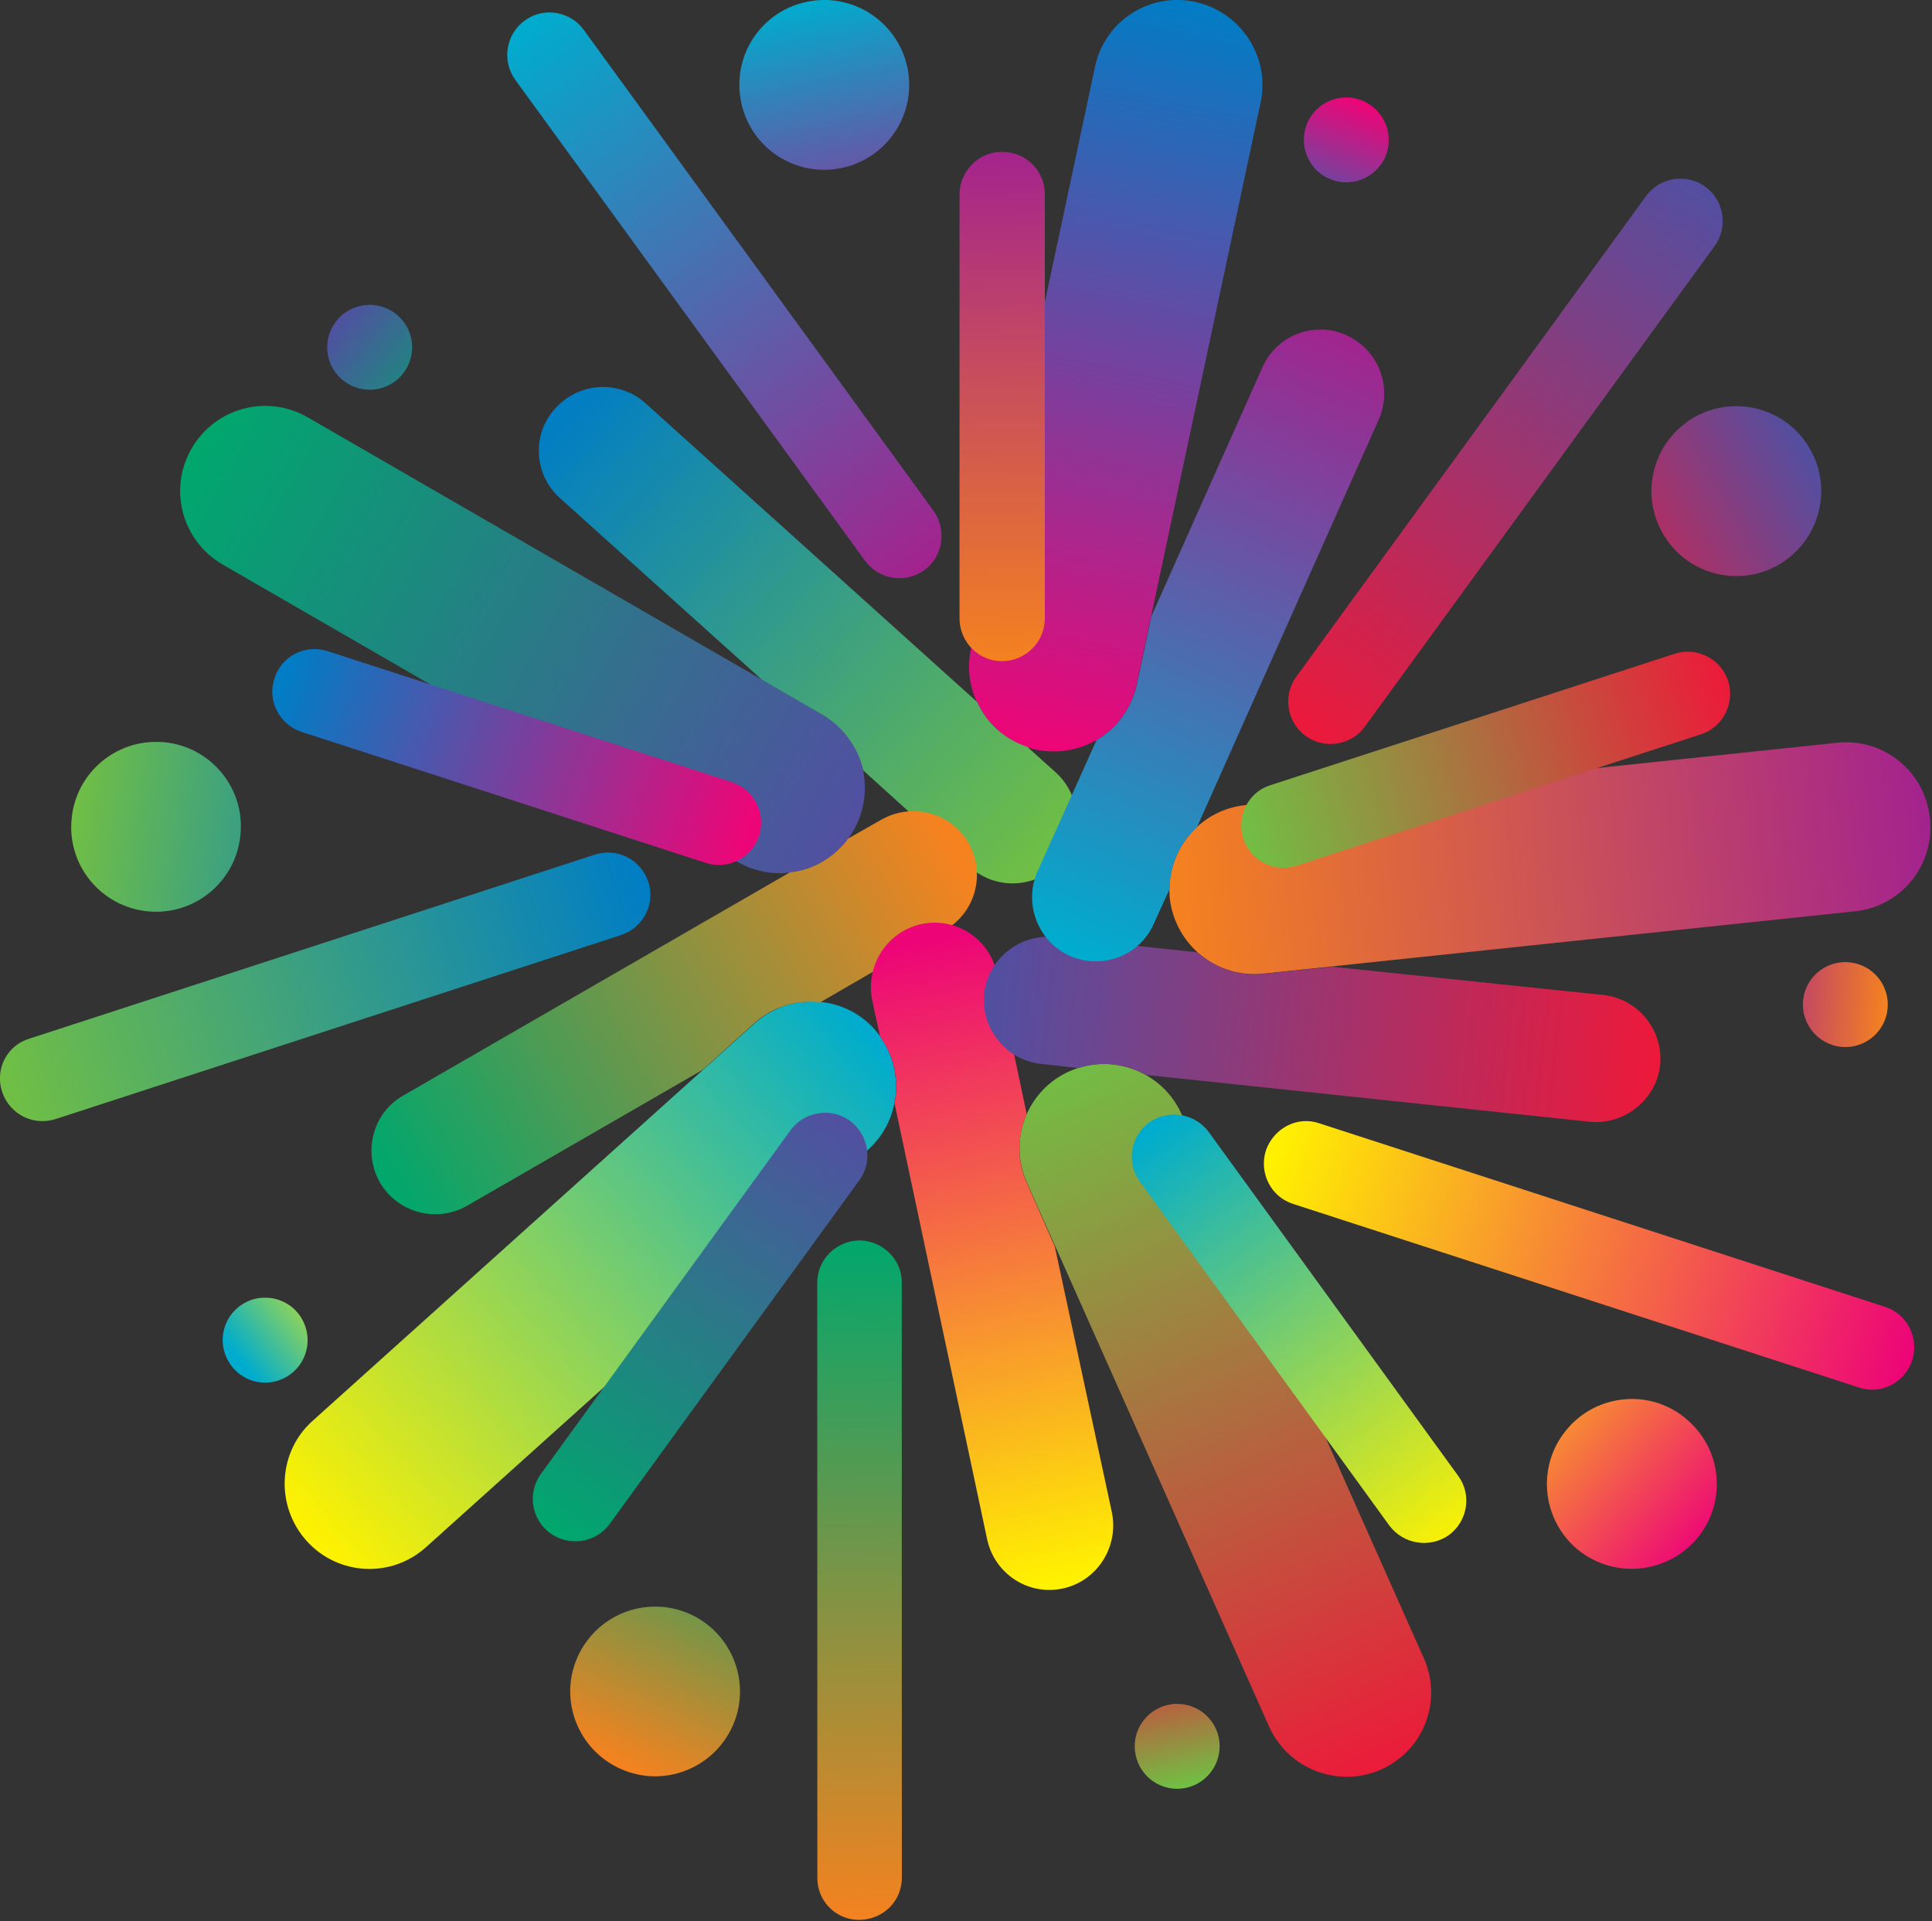 <?xml version="1.0" encoding="UTF-8" standalone="no"?>
<!DOCTYPE svg PUBLIC "-//W3C//DTD SVG 1.1//EN" "http://www.w3.org/Graphics/SVG/1.1/DTD/svg11.dtd">
<svg width="100%" height="100%" viewBox="0 0 910 905" version="1.1" xmlns="http://www.w3.org/2000/svg" xmlns:xlink="http://www.w3.org/1999/xlink" xml:space="preserve" xmlns:serif="http://www.serif.com/" style="fill-rule:evenodd;clip-rule:evenodd;stroke-linejoin:round;stroke-miterlimit:2;">
    <rect x="0" y="0" width="910" height="905" fill="#333333" stroke="none"/>
    <g transform="matrix(1,0,0,1,-2107.43,-117.782)">
        <g transform="matrix(2,0,0,2,1785.83,0)">
            <g transform="matrix(-29.072,-23.058,-23.058,29.072,268.418,157.233)">
                <path d="M0.98,-0.022C0.989,0.127 0.877,0.255 0.728,0.264C0.579,0.273 0.451,0.16 0.442,0.012C0.433,-0.137 0.546,-0.265 0.694,-0.274C0.763,-0.278 0.828,-0.256 0.879,-0.216C0.936,-0.17 0.975,-0.101 0.98,-0.022Z" style="fill:url(#_Linear1);fill-rule:nonzero;"/>
            </g>
        </g>
        <g transform="matrix(2,0,0,2,1785.83,0)">
            <g transform="matrix(14.376,64.512,64.512,-14.376,350.491,59.12)">
                <path d="M0.004,0.003C0.002,-0.164 0.136,-0.301 0.304,-0.302C0.471,-0.304 0.607,-0.17 0.609,-0.003C0.611,0.164 0.477,0.301 0.31,0.303C0.164,0.304 0.042,0.203 0.011,0.066C0.007,0.046 0.004,0.025 0.004,0.003Z" style="fill:url(#_Linear2);fill-rule:nonzero;"/>
            </g>
        </g>
        <g transform="matrix(2,0,0,2,1785.83,0)">
            <g transform="matrix(-25.564,20.05,20.05,25.564,242.947,359.076)">
                <path d="M0.727,-0.305C0.896,-0.329 1.052,-0.212 1.075,-0.043C1.1,0.125 0.983,0.281 0.814,0.305C0.646,0.329 0.49,0.212 0.466,0.043C0.45,-0.069 0.497,-0.177 0.581,-0.242C0.622,-0.275 0.672,-0.297 0.727,-0.305Z" style="fill:url(#_Linear3);fill-rule:nonzero;"/>
            </g>
        </g>
        <g transform="matrix(2,0,0,2,1785.83,0)">
            <g transform="matrix(84.901,10.164,10.164,-84.901,177.131,251.176)">
                <path d="M0.007,-0.003C0.008,-0.133 0.115,-0.236 0.244,-0.234C0.373,-0.232 0.476,-0.126 0.474,0.003C0.473,0.133 0.366,0.236 0.237,0.234C0.229,0.234 0.22,0.233 0.212,0.232C0.095,0.218 0.005,0.117 0.007,-0.003Z" style="fill:url(#_Linear4);fill-rule:nonzero;"/>
            </g>
        </g>
        <g transform="matrix(2,0,0,2,1785.83,0)">
            <g transform="matrix(7.52,34.086,34.086,-7.52,432.53,445.305)">
                <path d="M0.444,0.002C0.443,-0.156 0.57,-0.285 0.728,-0.286C0.886,-0.288 1.016,-0.16 1.017,-0.002C1.018,0.156 0.891,0.285 0.733,0.287C0.595,0.288 0.479,0.192 0.451,0.062C0.446,0.043 0.444,0.023 0.444,0.002Z" style="fill:url(#_Linear5);fill-rule:nonzero;"/>
            </g>
        </g>
        <g transform="matrix(2,0,0,2,1785.83,0)">
            <g transform="matrix(32.262,-68.46,-68.46,-32.262,306.9,474.823)">
                <path d="M0.25,0.265C0.104,0.262 -0.011,0.141 -0.008,-0.005C-0.005,-0.151 0.116,-0.266 0.262,-0.263C0.407,-0.26 0.523,-0.139 0.52,0.007C0.519,0.045 0.51,0.081 0.495,0.113C0.452,0.205 0.358,0.267 0.25,0.265Z" style="fill:url(#_Linear6);fill-rule:nonzero;"/>
            </g>
        </g>
        <g transform="matrix(2,0,0,2,1785.83,0)">
            <g transform="matrix(33.083,2.005,2.005,-33.083,572.135,294.311)">
                <path d="M0.401,0.02C0.394,-0.146 0.523,-0.287 0.689,-0.295C0.856,-0.302 0.997,-0.173 1.004,-0.006C1.011,0.16 0.882,0.301 0.716,0.308C0.705,0.309 0.694,0.309 0.684,0.308C0.532,0.299 0.408,0.176 0.401,0.02Z" style="fill:url(#_Linear7);fill-rule:nonzero;"/>
            </g>
        </g>
        <g transform="matrix(2,0,0,2,1785.83,0)">
            <g transform="matrix(-56.95,-50.822,-50.822,56.95,561.782,423.331)">
                <path d="M0.555,-0.002C0.556,0.143 0.439,0.261 0.294,0.262C0.15,0.262 0.032,0.145 0.031,0.001C0.03,-0.144 0.147,-0.262 0.292,-0.262C0.359,-0.263 0.421,-0.238 0.468,-0.196C0.521,-0.148 0.555,-0.079 0.555,-0.002Z" style="fill:url(#_Linear8);fill-rule:nonzero;"/>
            </g>
        </g>
        <g transform="matrix(2,0,0,2,1785.83,0)">
            <g transform="matrix(15.038,-37.093,-37.093,-15.038,466.458,119.975)">
                <path d="M0.767,0.25C0.629,0.254 0.513,0.146 0.509,0.008C0.504,-0.129 0.612,-0.245 0.75,-0.25C0.888,-0.254 1.003,-0.146 1.008,-0.008C1.009,0.028 1.003,0.062 0.99,0.094C0.954,0.183 0.869,0.246 0.767,0.25Z" style="fill:url(#_Linear9);fill-rule:nonzero;"/>
            </g>
        </g>
        <g transform="matrix(2,0,0,2,1785.83,0)">
            <g transform="matrix(-60.051,34.985,34.985,60.051,586.862,164.57)">
                <path d="M0.284,-0.288C0.443,-0.288 0.573,-0.16 0.573,-0.001C0.574,0.158 0.446,0.287 0.287,0.288C0.128,0.288 -0.002,0.16 -0.002,0.001C-0.003,-0.105 0.055,-0.199 0.141,-0.249C0.183,-0.273 0.232,-0.288 0.284,-0.288Z" style="fill:url(#_Linear10);fill-rule:nonzero;"/>
            </g>
        </g>
        <g transform="matrix(2,0,0,2,1785.83,0)">
            <g transform="matrix(154.999,89,89,-154.999,206.741,165.245)">
                <g>
                    <path d="M0.89,0.111C0.951,0.111 1.001,0.061 1.001,-0.001C1.001,-0.063 0.951,-0.113 0.889,-0.113L0.106,-0.111C0.044,-0.111 -0.006,-0.061 -0.006,0.001C-0.006,0.063 0.044,0.113 0.106,0.113L0.89,0.111Z" style="fill:url(#_Linear11);fill-rule:nonzero;"/>
                </g>
            </g>
        </g>
        <g transform="matrix(2,0,0,2,1785.83,0)">
            <g transform="matrix(132.002,-119.001,-119.001,-132.002,233.686,421.239)">
                <g>
                    <path d="M0.895,0.112C0.957,0.112 1.008,0.062 1.008,-0C1.007,-0.062 0.957,-0.113 0.895,-0.113L0.107,-0.112C0.045,-0.112 -0.005,-0.062 -0.005,0C-0.005,0.062 0.045,0.113 0.107,0.113L0.895,0.112Z" style="fill:url(#_Linear12);fill-rule:nonzero;"/>
                </g>
            </g>
        </g>
        <g transform="matrix(2,0,0,2,1785.83,0)">
            <g transform="matrix(-73.999,-168,-168,73.999,486.193,477.008)">
                <g>
                    <path d="M0.878,0.11C0.939,0.111 0.988,0.062 0.988,0.002C0.988,-0.058 0.939,-0.107 0.879,-0.107L0.117,-0.11C0.056,-0.111 0.007,-0.062 0.007,-0.002C0.007,0.058 0.056,0.107 0.116,0.107L0.878,0.11Z" style="fill:url(#_Linear13);fill-rule:nonzero;"/>
                </g>
            </g>
        </g>
        <g transform="matrix(2,0,0,2,1785.83,0)">
            <g transform="matrix(-178.997,17.001,17.001,178.997,615.2,252.539)">
                <g>
                    <path d="M0.887,0.115C0.949,0.116 0.999,0.066 1,0.005C1,-0.056 0.951,-0.107 0.889,-0.107L0.111,-0.115C0.049,-0.116 -0.001,-0.066 -0.001,-0.005C-0.002,0.056 0.047,0.107 0.109,0.107L0.887,0.115Z" style="fill:url(#_Linear14);fill-rule:nonzero;"/>
                </g>
            </g>
        </g>
        <g transform="matrix(2,0,0,2,1785.83,0)">
            <g transform="matrix(-38.001,174,174,38.001,442.778,59.448)">
                <g>
                    <path d="M0.898,0.114C0.96,0.115 1.01,0.065 1.011,0.003C1.011,-0.059 0.961,-0.11 0.899,-0.11L0.113,-0.114C0.051,-0.115 0,-0.065 0,-0.003C-0,0.059 0.05,0.11 0.112,0.11L0.898,0.114Z" style="fill:url(#_Linear15);fill-rule:nonzero;"/>
                </g>
            </g>
        </g>
        <g transform="matrix(2,0,0,2,1785.83,0)">
            <g transform="matrix(93.498,129.499,129.499,-93.498,284.571,63.585)">
                <g>
                    <path d="M0.939,0.064C0.973,0.064 1.002,0.036 1.002,0.002C1.002,-0.033 0.974,-0.061 0.939,-0.061L0.063,-0.064C0.028,-0.064 0,-0.036 0,-0.001C-0,0.033 0.028,0.061 0.062,0.061L0.939,0.064Z" style="fill:url(#_Linear16);fill-rule:nonzero;"/>
                </g>
            </g>
        </g>
        <g transform="matrix(2,0,0,2,1785.83,0)">
            <g transform="matrix(1.034,121.765,121.765,-1.034,396.303,93.579)">
                <g>
                    <path d="M0.913,0.079C0.958,0.078 0.994,0.041 0.994,-0.004C0.994,-0.05 0.956,-0.086 0.911,-0.086L0.09,-0.079C0.045,-0.078 0.008,-0.041 0.009,0.004C0.009,0.05 0.046,0.086 0.091,0.086L0.913,0.079Z" style="fill:url(#_Linear17);fill-rule:nonzero;"/>
                </g>
            </g>
        </g>
        <g transform="matrix(2,0,0,2,1785.83,0)">
            <g transform="matrix(151.498,-49.499,-49.499,-151.498,161.34,316.172)">
                <g>
                    <path d="M0.941,0.062C0.976,0.062 1.004,0.034 1.004,-0.001C1.004,-0.035 0.976,-0.063 0.941,-0.063L0.063,-0.062C0.028,-0.062 -0,-0.034 -0,0.001C0,0.036 0.028,0.064 0.063,0.063L0.941,0.062Z" style="fill:url(#_Linear18);fill-rule:nonzero;"/>
                </g>
            </g>
        </g>
        <g transform="matrix(2,0,0,2,1785.83,0)">
            <g transform="matrix(109.503,36.751,36.751,-109.503,227.267,218.659)">
                <g>
                    <path d="M0.936,0.091C0.984,0.091 1.023,0.053 1.024,0.005C1.024,-0.043 0.986,-0.082 0.938,-0.082L0.072,-0.091C0.024,-0.091 -0.015,-0.053 -0.015,-0.005C-0.016,0.043 0.023,0.082 0.071,0.082L0.936,0.091Z" style="fill:url(#_Linear19);fill-rule:nonzero;"/>
                </g>
            </g>
        </g>
        <g transform="matrix(2,0,0,2,1785.83,0)">
            <g transform="matrix(-1.5,-160.498,-160.498,1.5,363.979,511.068)">
                <g>
                    <path d="M0.935,0.058C0.969,0.058 0.997,0.03 0.997,-0.005C0.996,-0.039 0.968,-0.067 0.934,-0.066L0.062,-0.058C0.027,-0.058 -0,-0.03 0,0.005C0,0.039 0.028,0.067 0.063,0.066L0.935,0.058Z" style="fill:url(#_Linear20);fill-rule:nonzero;"/>
                </g>
            </g>
        </g>
        <g transform="matrix(2,0,0,2,1785.83,0)">
            <g transform="matrix(67.501,-98.252,-98.252,-67.501,291.976,420.524)">
                <g>
                    <path d="M0.921,0.073C0.967,0.072 1.004,0.033 1.003,-0.013C1.001,-0.06 0.963,-0.096 0.917,-0.095L0.078,-0.073C0.032,-0.072 -0.005,-0.033 -0.004,0.013C-0.003,0.06 0.036,0.096 0.082,0.095L0.921,0.073Z" style="fill:url(#_Linear21);fill-rule:nonzero;"/>
                </g>
            </g>
        </g>
        <g transform="matrix(2,0,0,2,1785.83,0)">
            <g transform="matrix(-150.002,-47.002,-47.002,150.002,610.032,378.069)">
                <g>
                    <path d="M0.946,0.059C0.981,0.059 1.009,0.03 1.009,-0.005C1.008,-0.04 0.98,-0.069 0.945,-0.068L0.054,-0.059C0.019,-0.059 -0.009,-0.03 -0.009,0.005C-0.009,0.04 0.02,0.069 0.055,0.068L0.946,0.059Z" style="fill:url(#_Linear22);fill-rule:nonzero;"/>
                </g>
            </g>
        </g>
        <g transform="matrix(2,0,0,2,1785.83,0)">
            <g transform="matrix(-72.001,-97.502,-97.502,72.001,504.28,422.702)">
                <g>
                    <path d="M0.935,0.079C0.98,0.079 1.017,0.042 1.017,-0.004C1.016,-0.049 0.979,-0.086 0.933,-0.086L0.108,-0.079C0.063,-0.079 0.026,-0.042 0.026,0.004C0.027,0.049 0.064,0.086 0.11,0.086L0.935,0.079Z" style="fill:url(#_Linear23);fill-rule:nonzero;"/>
                </g>
            </g>
        </g>
        <g transform="matrix(2,0,0,2,1785.83,0)">
            <g transform="matrix(-94.498,130.497,130.497,94.498,562.647,102.235)">
                <g>
                    <path d="M0.935,0.061C0.969,0.061 0.997,0.033 0.997,-0.001C0.997,-0.035 0.969,-0.063 0.935,-0.063L0.066,-0.061C0.032,-0.061 0.004,-0.033 0.004,0.001C0.004,0.035 0.032,0.063 0.066,0.063L0.935,0.061Z" style="fill:url(#_Linear24);fill-rule:nonzero;"/>
                </g>
            </g>
        </g>
        <g transform="matrix(2,0,0,2,1785.83,0)">
            <g transform="matrix(-115.499,33,33,115.499,568.858,221.214)">
                <g>
                    <path d="M0.917,0.098C0.963,0.1 1.001,0.064 1.003,0.018C1.004,-0.028 0.969,-0.067 0.923,-0.068L0.091,-0.098C0.045,-0.1 0.006,-0.064 0.004,-0.018C0.003,0.028 0.039,0.067 0.085,0.068L0.917,0.098Z" style="fill:url(#_Linear25);fill-rule:nonzero;"/>
                </g>
            </g>
        </g>
        <g transform="matrix(2,0,0,2,1785.83,0)">
            <g transform="matrix(-117.053,-109.055,-109.055,117.053,409.028,262.527)">
                <g>
                    <path d="M0.091,-0.101L0.147,-0.1C0.18,-0.085 0.215,-0.085 0.246,-0.098L0.903,-0.087C0.955,-0.086 0.996,-0.043 0.995,0.009C0.995,0.06 0.952,0.102 0.9,0.101L0.5,0.094L0.4,0.071C0.364,0.063 0.328,0.071 0.3,0.09L0.088,0.087C0.036,0.086 -0.005,0.043 -0.004,-0.008C-0.004,-0.06 0.039,-0.102 0.091,-0.101Z" style="fill:url(#_Linear26);fill-rule:nonzero;"/>
                </g>
            </g>
        </g>
        <g transform="matrix(2,0,0,2,1785.83,0)">
            <g transform="matrix(-134.487,76.331,76.331,134.487,385.283,260.13)">
                <g>
                    <path d="M-0.029,-0.004C-0.028,-0.057 0.015,-0.1 0.069,-0.1L0.127,-0.1C0.161,-0.085 0.198,-0.085 0.23,-0.099L0.91,-0.094C0.963,-0.094 1.006,-0.05 1.006,0.004C1.005,0.057 0.962,0.1 0.908,0.1L0.494,0.097L0.39,0.074C0.353,0.066 0.316,0.075 0.287,0.096L0.068,0.094C0.014,0.094 -0.029,0.05 -0.029,-0.004Z" style="fill:url(#_Linear27);fill-rule:nonzero;"/>
                </g>
            </g>
        </g>
        <g transform="matrix(2,0,0,2,1785.83,0)">
            <g transform="matrix(29.805,151.207,151.207,-29.805,379.801,280.546)">
                <g>
                    <path d="M0.495,0.097L0.392,0.074C0.355,0.065 0.317,0.074 0.288,0.094L0.068,0.091C0.014,0.09 -0.029,0.046 -0.028,-0.008C-0.027,-0.061 0.017,-0.104 0.071,-0.104L0.129,-0.103C0.163,-0.087 0.2,-0.088 0.233,-0.101L0.914,-0.091C0.968,-0.09 1.011,-0.046 1.01,0.008C1.009,0.061 0.965,0.104 0.911,0.104L0.495,0.097Z" style="fill:url(#_Linear28);fill-rule:nonzero;"/>
                </g>
            </g>
        </g>
        <g transform="matrix(2,0,0,2,1785.83,0)">
            <g transform="matrix(156.294,17.447,17.447,-156.294,394.494,292.68)">
                <g>
                    <path d="M0.91,0.098L0.502,0.095L0.4,0.073C0.364,0.065 0.327,0.074 0.299,0.094L0.083,0.093C0.03,0.092 -0.012,0.049 -0.012,-0.003C-0.011,-0.056 0.032,-0.098 0.084,-0.098L0.141,-0.098C0.174,-0.083 0.211,-0.084 0.243,-0.097L0.911,-0.093C0.963,-0.092 1.006,-0.049 1.006,0.003C1.005,0.056 0.962,0.098 0.91,0.098Z" style="fill:url(#_Linear29);fill-rule:nonzero;"/>
                </g>
            </g>
        </g>
        <g transform="matrix(2,0,0,2,1785.83,0)">
            <g transform="matrix(66.153,-145.391,-145.391,-66.153,412.701,282.62)">
                <g>
                    <path d="M0.994,0.004C0.994,0.056 0.951,0.098 0.899,0.097L0.498,0.094L0.398,0.072C0.362,0.064 0.326,0.072 0.298,0.092L0.085,0.091C0.034,0.09 -0.008,0.048 -0.008,-0.004C-0.007,-0.056 0.035,-0.098 0.087,-0.097L0.143,-0.097C0.176,-0.082 0.212,-0.083 0.243,-0.096L0.901,-0.091C0.953,-0.09 0.994,-0.048 0.994,0.004Z" style="fill:url(#_Linear30);fill-rule:nonzero;"/>
                </g>
            </g>
        </g>
    </g>
    <defs>
        <linearGradient id="_Linear1" x1="0" y1="0" x2="1" y2="0" gradientUnits="userSpaceOnUse" gradientTransform="matrix(1,5.55112e-17,5.55112e-17,-1,0,-0.005)"><stop offset="0" style="stop-color:rgb(0,167,109);stop-opacity:1"/><stop offset="1" style="stop-color:rgb(82,79,161);stop-opacity:1"/></linearGradient>
        <linearGradient id="_Linear2" x1="0" y1="0" x2="1" y2="0" gradientUnits="userSpaceOnUse" gradientTransform="matrix(1,0,0,-1,0,0)"><stop offset="0" style="stop-color:rgb(0,172,205);stop-opacity:1"/><stop offset="1" style="stop-color:rgb(163,35,142);stop-opacity:1"/></linearGradient>
        <linearGradient id="_Linear3" x1="0" y1="0" x2="1" y2="0" gradientUnits="userSpaceOnUse" gradientTransform="matrix(1,5.55112e-17,5.55112e-17,-1,0,3.07781e-05)"><stop offset="0" style="stop-color:rgb(255,242,0);stop-opacity:1"/><stop offset="1" style="stop-color:rgb(0,172,205);stop-opacity:1"/></linearGradient>
        <linearGradient id="_Linear4" x1="0" y1="0" x2="1" y2="0" gradientUnits="userSpaceOnUse" gradientTransform="matrix(1,0,0,-1,0,4.48321e-06)"><stop offset="0" style="stop-color:rgb(113,191,68);stop-opacity:1"/><stop offset="1" style="stop-color:rgb(0,125,197);stop-opacity:1"/></linearGradient>
        <linearGradient id="_Linear5" x1="0" y1="0" x2="1" y2="0" gradientUnits="userSpaceOnUse" gradientTransform="matrix(1,0,0,-1,0,0)"><stop offset="0" style="stop-color:rgb(237,25,58);stop-opacity:1"/><stop offset="1" style="stop-color:rgb(113,191,68);stop-opacity:1"/></linearGradient>
        <linearGradient id="_Linear6" x1="0" y1="0" x2="1" y2="0" gradientUnits="userSpaceOnUse" gradientTransform="matrix(1,5.55112e-17,5.55112e-17,-1,0,0.001)"><stop offset="0" style="stop-color:rgb(245,130,31);stop-opacity:1"/><stop offset="1" style="stop-color:rgb(0,167,109);stop-opacity:1"/></linearGradient>
        <linearGradient id="_Linear7" x1="0" y1="0" x2="1" y2="0" gradientUnits="userSpaceOnUse" gradientTransform="matrix(1,-6.93889e-18,-6.93889e-18,-1,0,0.007)"><stop offset="0" style="stop-color:rgb(163,35,142);stop-opacity:1"/><stop offset="1" style="stop-color:rgb(245,130,31);stop-opacity:1"/></linearGradient>
        <linearGradient id="_Linear8" x1="0" y1="0" x2="1" y2="0" gradientUnits="userSpaceOnUse" gradientTransform="matrix(1,-5.55112e-17,-5.55112e-17,-1,0,-0)"><stop offset="0" style="stop-color:rgb(237,5,119);stop-opacity:1"/><stop offset="1" style="stop-color:rgb(255,242,0);stop-opacity:1"/></linearGradient>
        <linearGradient id="_Linear9" x1="0" y1="0" x2="1" y2="0" gradientUnits="userSpaceOnUse" gradientTransform="matrix(1,0,0,-1,0,0)"><stop offset="0" style="stop-color:rgb(0,125,197);stop-opacity:1"/><stop offset="1" style="stop-color:rgb(237,5,119);stop-opacity:1"/></linearGradient>
        <linearGradient id="_Linear10" x1="0" y1="0" x2="1" y2="0" gradientUnits="userSpaceOnUse" gradientTransform="matrix(1,0,0,-1,0,1.52286e-05)"><stop offset="0" style="stop-color:rgb(82,79,161);stop-opacity:1"/><stop offset="1" style="stop-color:rgb(237,25,58);stop-opacity:1"/></linearGradient>
        <linearGradient id="_Linear11" x1="0" y1="0" x2="1" y2="0" gradientUnits="userSpaceOnUse" gradientTransform="matrix(1,0,0,-1,0,1.07891e-05)"><stop offset="0" style="stop-color:rgb(0,167,109);stop-opacity:1"/><stop offset="1" style="stop-color:rgb(82,79,161);stop-opacity:1"/></linearGradient>
        <linearGradient id="_Linear12" x1="0" y1="0" x2="1" y2="0" gradientUnits="userSpaceOnUse" gradientTransform="matrix(1,0,0,-1,0,4.33758e-05)"><stop offset="0" style="stop-color:rgb(255,242,0);stop-opacity:1"/><stop offset="1" style="stop-color:rgb(0,172,205);stop-opacity:1"/></linearGradient>
        <linearGradient id="_Linear13" x1="0" y1="0" x2="1" y2="0" gradientUnits="userSpaceOnUse" gradientTransform="matrix(1,5.55112e-17,5.55112e-17,-1,0,-2.86339e-05)"><stop offset="0" style="stop-color:rgb(237,25,58);stop-opacity:1"/><stop offset="1" style="stop-color:rgb(113,191,68);stop-opacity:1"/></linearGradient>
        <linearGradient id="_Linear14" x1="0" y1="0" x2="1" y2="0" gradientUnits="userSpaceOnUse" gradientTransform="matrix(1,0,0,-1,0,-4.37949e-06)"><stop offset="0" style="stop-color:rgb(163,35,142);stop-opacity:1"/><stop offset="1" style="stop-color:rgb(245,130,31);stop-opacity:1"/></linearGradient>
        <linearGradient id="_Linear15" x1="0" y1="0" x2="1" y2="0" gradientUnits="userSpaceOnUse" gradientTransform="matrix(1,2.77556e-17,2.77556e-17,-1,0,6.34677e-07)"><stop offset="0" style="stop-color:rgb(0,125,197);stop-opacity:1"/><stop offset="1" style="stop-color:rgb(237,5,119);stop-opacity:1"/></linearGradient>
        <linearGradient id="_Linear16" x1="0" y1="0" x2="1" y2="0" gradientUnits="userSpaceOnUse" gradientTransform="matrix(1,0,0,-1,0,3.06968e-05)"><stop offset="0" style="stop-color:rgb(0,172,205);stop-opacity:1"/><stop offset="1" style="stop-color:rgb(163,35,142);stop-opacity:1"/></linearGradient>
        <linearGradient id="_Linear17" x1="0" y1="0" x2="1" y2="0" gradientUnits="userSpaceOnUse" gradientTransform="matrix(1,0,0,-1,0,-1.4445e-05)"><stop offset="0" style="stop-color:rgb(163,35,142);stop-opacity:1"/><stop offset="1" style="stop-color:rgb(245,130,31);stop-opacity:1"/></linearGradient>
        <linearGradient id="_Linear18" x1="0" y1="0" x2="1" y2="0" gradientUnits="userSpaceOnUse" gradientTransform="matrix(1,0,0,-1,0,3.37634e-05)"><stop offset="0" style="stop-color:rgb(113,191,68);stop-opacity:1"/><stop offset="1" style="stop-color:rgb(0,125,197);stop-opacity:1"/></linearGradient>
        <linearGradient id="_Linear19" x1="0" y1="0" x2="1" y2="0" gradientUnits="userSpaceOnUse" gradientTransform="matrix(1,5.55112e-17,5.55112e-17,-1,0,-5.39637e-06)"><stop offset="0" style="stop-color:rgb(0,125,197);stop-opacity:1"/><stop offset="1" style="stop-color:rgb(237,5,119);stop-opacity:1"/></linearGradient>
        <linearGradient id="_Linear20" x1="0" y1="0" x2="1" y2="0" gradientUnits="userSpaceOnUse" gradientTransform="matrix(1,0,0,-1,0,1.53832e-06)"><stop offset="0" style="stop-color:rgb(245,130,31);stop-opacity:1"/><stop offset="1" style="stop-color:rgb(0,167,109);stop-opacity:1"/></linearGradient>
        <linearGradient id="_Linear21" x1="0" y1="0" x2="1" y2="0" gradientUnits="userSpaceOnUse" gradientTransform="matrix(1,0,0,-1,0,9.1056e-07)"><stop offset="0" style="stop-color:rgb(0,167,109);stop-opacity:1"/><stop offset="1" style="stop-color:rgb(82,79,161);stop-opacity:1"/></linearGradient>
        <linearGradient id="_Linear22" x1="0" y1="0" x2="1" y2="0" gradientUnits="userSpaceOnUse" gradientTransform="matrix(1,0,0,-1,0,2.52997e-06)"><stop offset="0" style="stop-color:rgb(237,5,119);stop-opacity:1"/><stop offset="1" style="stop-color:rgb(255,242,0);stop-opacity:1"/></linearGradient>
        <linearGradient id="_Linear23" x1="0" y1="0" x2="1" y2="0" gradientUnits="userSpaceOnUse" gradientTransform="matrix(1,5.55112e-17,5.55112e-17,-1,0,-5.98605e-06)"><stop offset="0" style="stop-color:rgb(255,242,0);stop-opacity:1"/><stop offset="1" style="stop-color:rgb(0,172,205);stop-opacity:1"/></linearGradient>
        <linearGradient id="_Linear24" x1="0" y1="0" x2="1" y2="0" gradientUnits="userSpaceOnUse" gradientTransform="matrix(1,0,0,-1,0,2.75481e-06)"><stop offset="0" style="stop-color:rgb(82,79,161);stop-opacity:1"/><stop offset="1" style="stop-color:rgb(237,25,58);stop-opacity:1"/></linearGradient>
        <linearGradient id="_Linear25" x1="0" y1="0" x2="1" y2="0" gradientUnits="userSpaceOnUse" gradientTransform="matrix(1,0,0,-1,0,1.55299e-05)"><stop offset="0" style="stop-color:rgb(237,25,58);stop-opacity:1"/><stop offset="1" style="stop-color:rgb(113,191,68);stop-opacity:1"/></linearGradient>
        <linearGradient id="_Linear26" x1="0" y1="0" x2="1" y2="0" gradientUnits="userSpaceOnUse" gradientTransform="matrix(1,0,0,-1,0,1.0658e-05)"><stop offset="0" style="stop-color:rgb(113,191,68);stop-opacity:1"/><stop offset="1" style="stop-color:rgb(0,125,197);stop-opacity:1"/></linearGradient>
        <linearGradient id="_Linear27" x1="0" y1="0" x2="1" y2="0" gradientUnits="userSpaceOnUse" gradientTransform="matrix(1,5.55112e-17,5.55112e-17,-1,0,1.56846e-07)"><stop offset="0" style="stop-color:rgb(245,130,31);stop-opacity:1"/><stop offset="1" style="stop-color:rgb(0,167,109);stop-opacity:1"/></linearGradient>
        <linearGradient id="_Linear28" x1="0" y1="0" x2="1" y2="0" gradientUnits="userSpaceOnUse" gradientTransform="matrix(1,0,0,-1,0,-1.12792e-05)"><stop offset="0" style="stop-color:rgb(237,5,119);stop-opacity:1"/><stop offset="1" style="stop-color:rgb(255,242,0);stop-opacity:1"/></linearGradient>
        <linearGradient id="_Linear29" x1="0" y1="0" x2="1" y2="0" gradientUnits="userSpaceOnUse" gradientTransform="matrix(1,0,0,-1,0,-1.507e-05)"><stop offset="0" style="stop-color:rgb(82,79,161);stop-opacity:1"/><stop offset="1" style="stop-color:rgb(237,25,58);stop-opacity:1"/></linearGradient>
        <linearGradient id="_Linear30" x1="0" y1="0" x2="1" y2="0" gradientUnits="userSpaceOnUse" gradientTransform="matrix(1,0,0,-1,0,6.28787e-06)"><stop offset="0" style="stop-color:rgb(0,172,205);stop-opacity:1"/><stop offset="1" style="stop-color:rgb(163,35,142);stop-opacity:1"/></linearGradient>
    </defs>
</svg>
